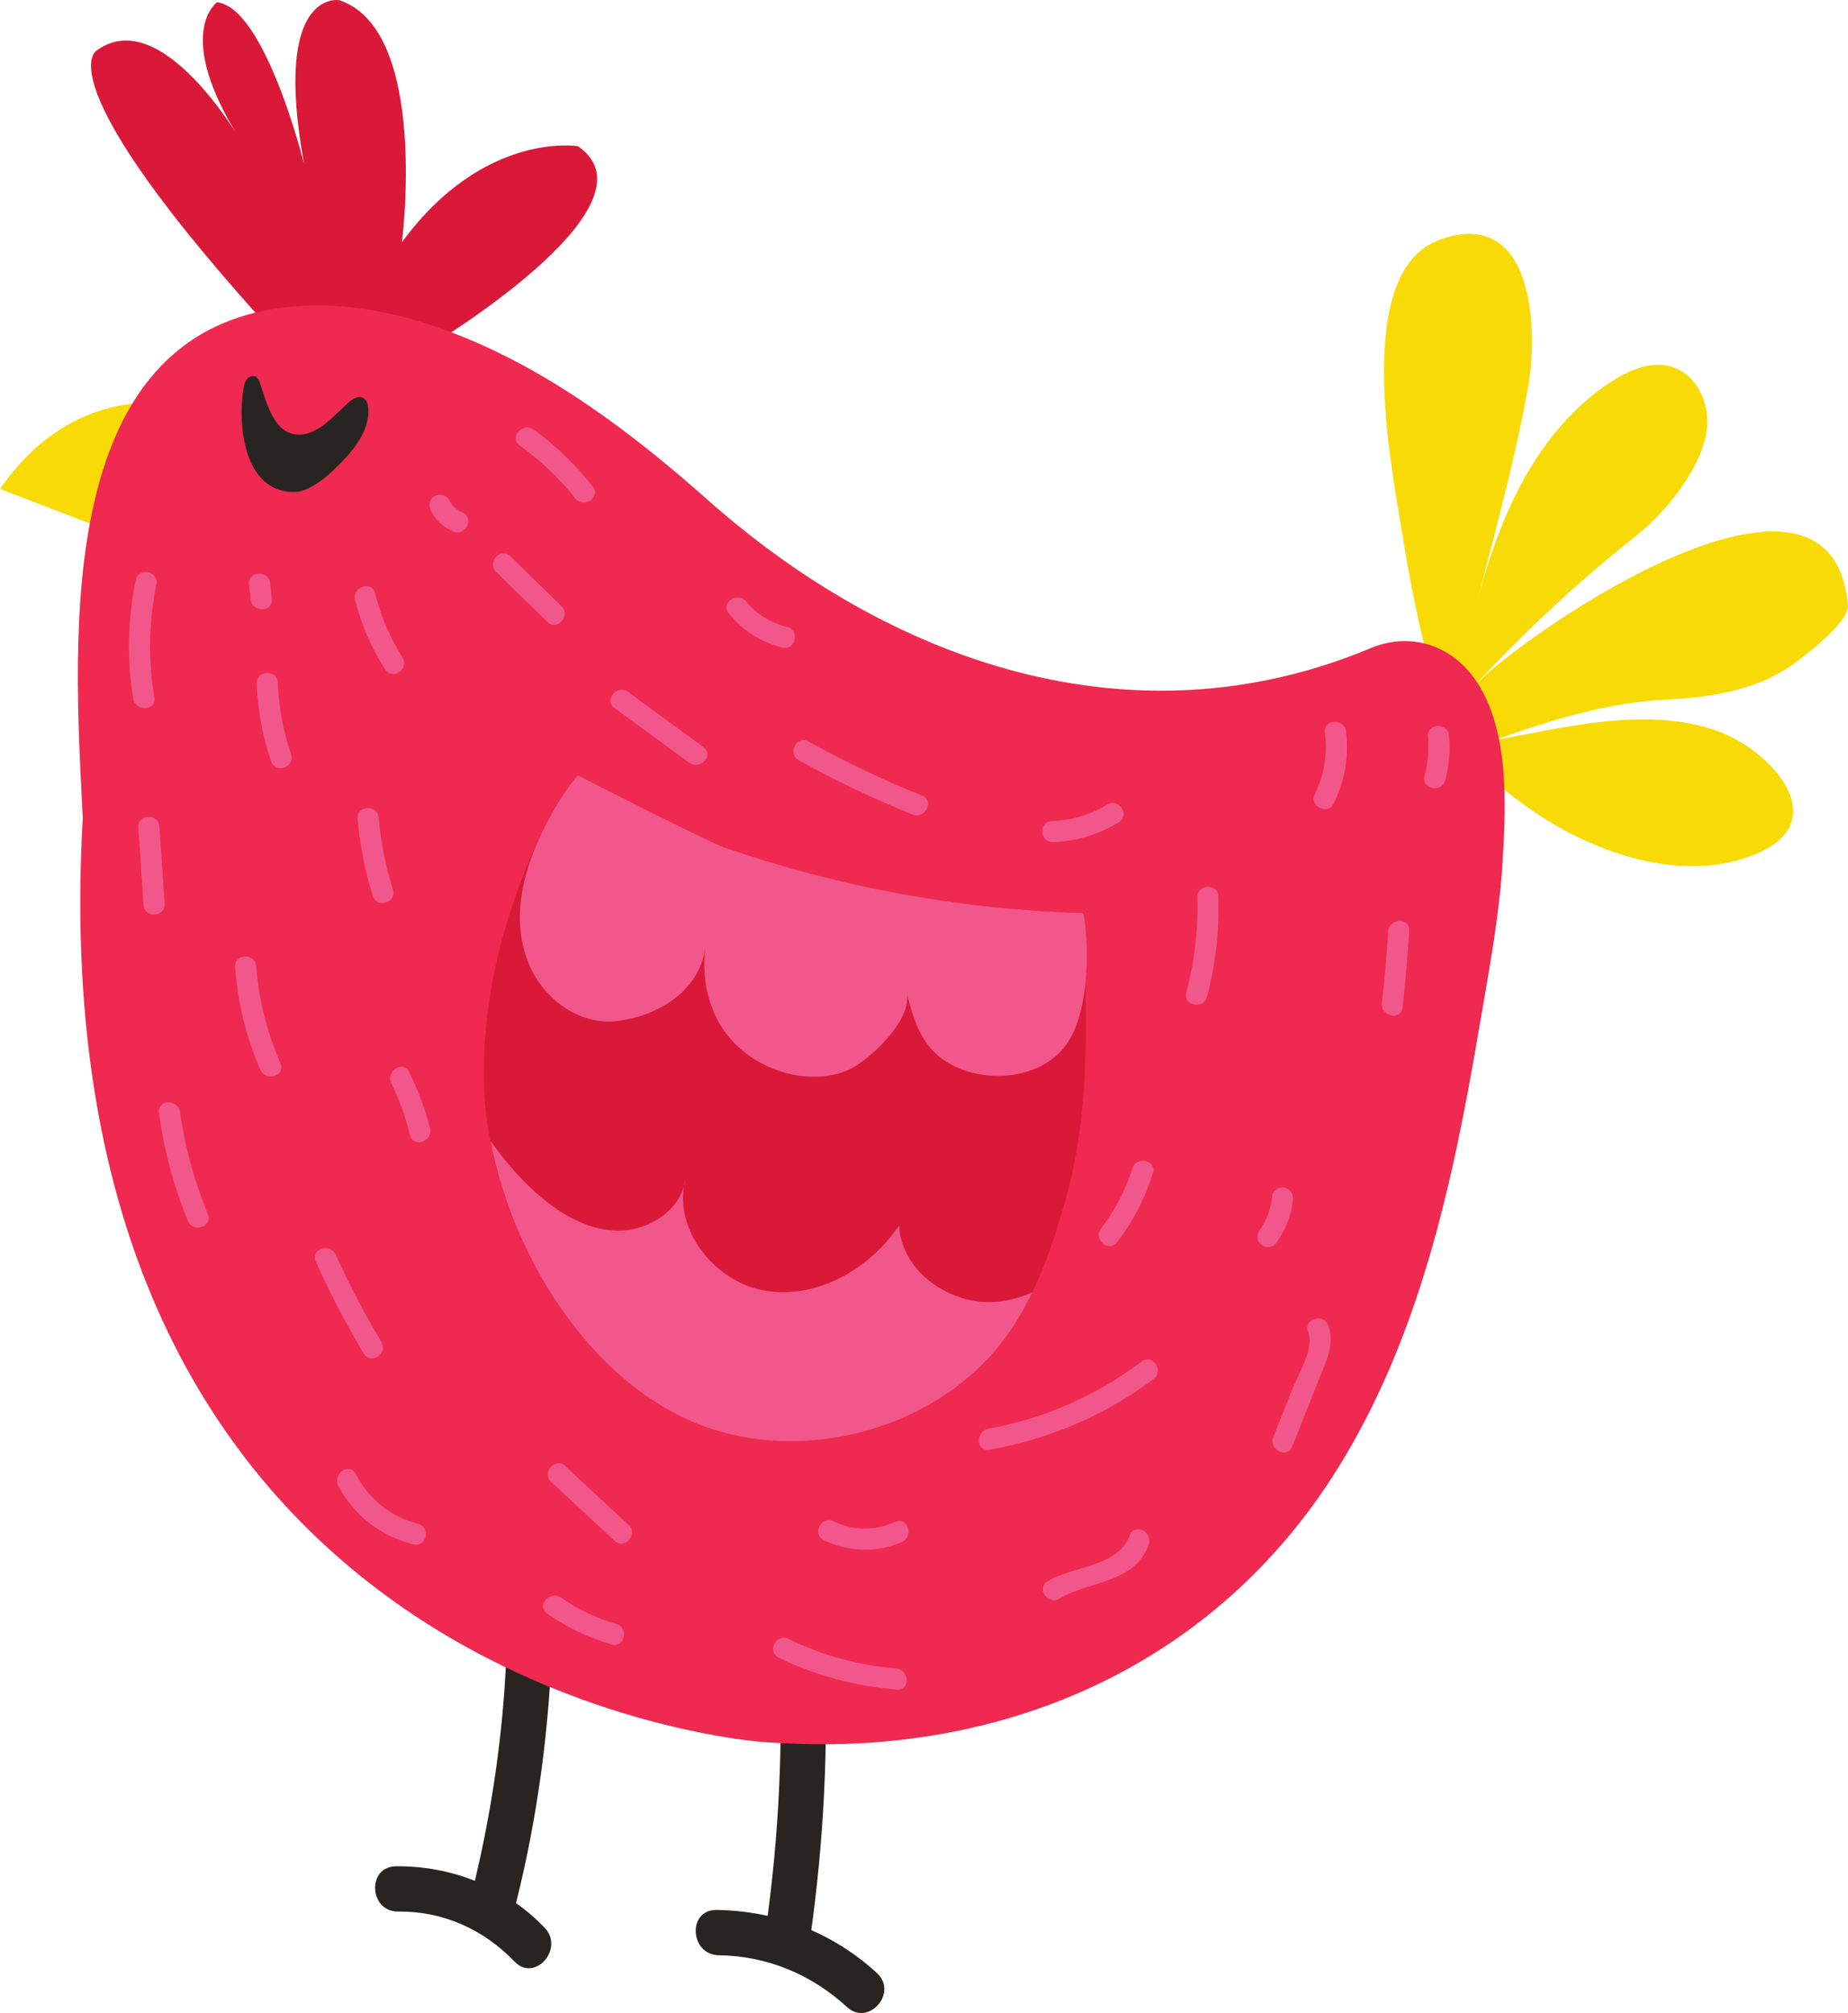 <?xml version="1.0" encoding="UTF-8" standalone="no"?>
<svg
   xmlns:dc="http://purl.org/dc/elements/1.1/"
   xmlns:cc="http://creativecommons.org/ns#"
   xmlns:rdf="http://www.w3.org/1999/02/22-rdf-syntax-ns#"
   xmlns:svg="http://www.w3.org/2000/svg"
   xmlns="http://www.w3.org/2000/svg"
   id="svg1759"
   version="1.1"
   viewBox="0 0 102.63 111.784"
   height="111.784mm"
   width="102.63mm">
  <defs
     id="defs1753" />
  <g
     transform="translate(176.803,-155.019)"
     id="layer1">
    <path
       d="m -146.136,245.996 c -0.151,4.946 -0.794,9.825 -1.989,14.626 -0.39,1.566 -2.852,1.051 -2.46,-0.526 1.144,-4.597 1.792,-9.239 1.936,-13.977 0.049,-1.605 2.562,-1.746 2.512,-0.123 v 0"
       style="fill:#282422;fill-opacity:1;fill-rule:nonzero;stroke:none;stroke-width:0.035"
       id="path210" />
    <path
       d="m -131.005,246.744 c 0.218,5.271 -0.048,10.509 -0.779,15.734 -0.224,1.602 -2.683,1.069 -2.46,-0.529 0.701,-5.009 0.936,-10.026 0.726,-15.081 -0.067,-1.616 2.446,-1.746 2.513,-0.123 v 0"
       style="fill:#282422;fill-opacity:1;fill-rule:nonzero;stroke:none;stroke-width:0.035"
       id="path212" />
    <path
       d="m -97.016,193.798 c -0.087,-0.397 -0.175,-0.82 -0.291,-1.277 -0.676,-2.665 -1.23,-5.365 -1.659,-8.081 -0.56,-3.539 -2.751,-14.335 2.104,-16.103 5.292,-1.927 5.473,5.079 4.93,8.129 -0.912,5.118 -2.485,10.321 -3.7,15.37 0.713,-2.963 1.434,-5.947 2.702,-8.718 1.269,-2.77 3.136,-5.347 5.714,-6.971 0.974,-0.614 2.158,-1.095 3.26,-0.76 1.336,0.406 2.084,1.945 1.961,3.336 -0.19,2.147 -2.24,4.695 -3.886,5.999 -3.196,2.532 -6.197,5.309 -8.967,8.3 3.021,-3.067 19.79,-14.527 20.674,-4.38 0.075,0.869 -2.156,2.584 -2.704,3.013 -2.206,1.726 -4.878,2.085 -7.559,2.226 -3.209,0.169 -6.389,1.179 -9.427,2.255 3.917,-0.715 8.457,-1.898 12.347,-0.558 3.062,1.055 6.624,5.008 2.264,6.85 -3.799,1.604 -8.327,0.186 -11.656,-1.878 -1.602,-0.993 -3.183,-2.309 -4.54,-3.602 -1.038,-0.99 -1.302,-1.953 -1.566,-3.15"
       style="fill:#f8db06;fill-opacity:1;fill-rule:nonzero;stroke:none;stroke-width:0.035"
       id="path214" />
    <path
       d="m -167.524,177.473 c 0,0 -5.298,-1.08 -9.279,4.702 l 7.271,2.784 2.008,-7.486"
       style="fill:#f8db06;fill-opacity:1;fill-rule:nonzero;stroke:none;stroke-width:0.035"
       id="path216" />
    <path
       d="m -153.232,174.416 c 0,0 13.392,-7.938 8.526,-11.279 0,0 -5.228,-0.868 -9.777,5.336 0,0 1.529,-11.8 -3.484,-13.445 0,0 -3.744,-0.651 -1.943,9.113 0,0 -2.159,-8.704 -4.844,-8.997 0,0 -2.481,1.758 1.385,7.782 0,0 -4.425,-7.723 -8.04,-5.12 0,0 -3.47,1.613 11.739,17.789 l 6.438,-1.178"
       style="fill:#da1939;fill-opacity:1;fill-rule:nonzero;stroke:none;stroke-width:0.035"
       id="path218" />
    <path
       d="m -100.695,191.016 c 2.203,-0.92 4.479,-0.194 5.825,1.752 1.905,2.752 1.706,6.949 1.514,10.097 -0.195,3.193 -0.804,6.304 -1.338,9.45 -1.436,8.448 -3.331,17.304 -8.117,24.72 -6.417,9.941 -17.031,14.975 -28.764,14.841 -0.931,-0.01 -1.861,-0.053 -2.789,-0.116 0,0 -40.641,-2.628 -37.842,-51.328 -0.515,-10.116 -1.728,-27.672 12.196,-28.424 2.863,-0.155 5.708,0.482 8.369,1.501 5.279,2.021 9.93,5.534 14.125,9.257 10.135,8.995 23.58,13.78 36.82,8.251"
       style="fill:#ef2950;fill-opacity:1;fill-rule:nonzero;stroke:none;stroke-width:0.035"
       id="path220" />
    <path
       d="m -144.711,198.065 c -0.017,0.019 7.25,3.707 8.124,4.01 6.427,2.228 13.196,3.464 19.995,3.65 0.043,5.446 0.479,10.537 -1.035,15.924 -0.781,2.78 -1.779,5.665 -3.581,7.965 -3.642,4.65 -10.455,6.553 -15.994,4.783 -7.522,-2.403 -12.74,-11.939 -12.737,-19.729 10e-4,-3.183 0.577,-6.347 1.589,-9.361 0.779,-2.32 2.044,-5.415 3.64,-7.243"
       style="fill:#da1939;fill-opacity:1;fill-rule:nonzero;stroke:none;stroke-width:0.035"
       id="path222" />
    <path
       d="m -147.925,205.693 c 0.066,-1.89 0.812,-3.773 1.724,-5.421 0.457,-0.825 0.953,-1.591 1.49,-2.207 -0.017,0.019 7.25,3.707 8.124,4.01 6.401,2.219 13.142,3.453 19.914,3.647 0.034,0.025 0.057,0.047 0.06,0.065 0.009,0.063 0.015,0.13 0.024,0.193 0.284,1.998 0.23,5.327 -0.996,7.048 -1.665,2.338 -5.934,2.278 -7.662,0.048 -0.658,-0.848 -0.942,-1.919 -1.212,-2.957 0.387,1.491 -2.082,3.817 -3.249,4.323 -1.921,0.834 -4.428,0.184 -5.953,-1.164 -1.613,-1.367 -2.247,-3.602 -1.972,-5.644 -0.344,2.551 -2.842,3.884 -5.022,4.095 -2.01,0.194 -3.943,-1.243 -4.741,-3.098 -0.412,-0.959 -0.564,-1.949 -0.53,-2.938"
       style="fill:#f2578c;fill-opacity:1;fill-rule:nonzero;stroke:none;stroke-width:0.035"
       id="path224" />
    <path
       d="m -161.662,178.141 c 0.333,0.601 0.807,1.055 1.574,1.01 1.031,-0.06 1.938,-1.153 2.648,-1.791 0.236,-0.212 0.592,-0.399 0.853,-0.217 0.159,0.11 0.213,0.319 0.231,0.512 0.129,1.355 -0.983,2.574 -1.892,3.437 -0.549,0.522 -1.445,1.26 -2.257,1.251 -2.783,-0.03 -3.108,-3.787 -2.772,-5.77 0.031,-0.184 0.076,-0.375 0.199,-0.515 0.123,-0.14 0.346,-0.209 0.501,-0.105 0.096,0.065 0.146,0.178 0.186,0.287 0.202,0.546 0.394,1.297 0.727,1.9"
       style="fill:#282422;fill-opacity:1;fill-rule:nonzero;stroke:none;stroke-width:0.035"
       id="path226" />
    <path
       d="m -149.566,218.36 c 0.705,1.011 1.502,1.956 2.427,2.802 1.281,1.172 2.862,2.155 4.598,2.197 1.736,0.042 3.578,-1.132 3.801,-2.853 -0.734,2.791 1.667,5.772 4.521,6.204 2.854,0.432 5.738,-1.252 7.352,-3.644 0.101,2.562 2.857,4.47 5.412,4.244 0.693,-0.061 1.356,-0.248 1.982,-0.527 -0.484,1.003 -1.051,1.96 -1.734,2.832 -3.642,4.65 -10.455,6.553 -15.994,4.783 -6.364,-2.033 -11.065,-9.17 -12.364,-16.038"
       style="fill:#f2578c;fill-opacity:1;fill-rule:nonzero;stroke:none;stroke-width:0.035"
       id="path228" />
    <path
       d="m -147.159,178.88 c 1.243,0.898 2.329,1.957 3.279,3.159 0.469,0.593 -0.512,1.239 -0.978,0.651 -0.888,-1.124 -1.919,-2.091 -3.079,-2.93 -0.613,-0.443 0.17,-1.318 0.777,-0.879 v 0"
       style="fill:#f2578c;fill-opacity:1;fill-rule:nonzero;stroke:none;stroke-width:0.035"
       id="path230" />
    <path
       d="m -148.466,185.903 c 0.948,0.926 1.895,1.852 2.843,2.778 0.539,0.527 -0.236,1.408 -0.778,0.879 -0.948,-0.926 -1.895,-1.852 -2.843,-2.778 -0.539,-0.527 0.236,-1.408 0.778,-0.879 v 0"
       style="fill:#f2578c;fill-opacity:1;fill-rule:nonzero;stroke:none;stroke-width:0.035"
       id="path232" />
    <path
       d="m -151.647,184.525 c -0.521,-0.222 -0.957,-0.617 -1.217,-1.122 -0.145,-0.282 -0.121,-0.624 0.164,-0.814 0.241,-0.16 0.668,-0.12 0.814,0.164 0.178,0.347 0.409,0.572 0.768,0.725 0.696,0.297 0.163,1.343 -0.529,1.048 v 0"
       style="fill:#f2578c;fill-opacity:1;fill-rule:nonzero;stroke:none;stroke-width:0.035"
       id="path234" />
    <path
       d="m -155.968,187.969 c 0.317,1.275 0.815,2.455 1.522,3.563 0.406,0.637 -0.571,1.288 -0.978,0.65 -0.76,-1.193 -1.317,-2.473 -1.658,-3.846 -0.181,-0.729 0.932,-1.102 1.115,-0.367 v 0"
       style="fill:#f2578c;fill-opacity:1;fill-rule:nonzero;stroke:none;stroke-width:0.035"
       id="path236" />
    <path
       d="m -161.801,187.411 c 0.032,0.283 0.063,0.567 0.095,0.85 0.083,0.75 -1.089,0.807 -1.173,0.058 -0.031,-0.283 -0.063,-0.567 -0.094,-0.85 -0.083,-0.75 1.089,-0.807 1.172,-0.058 v 0"
       style="fill:#f2578c;fill-opacity:1;fill-rule:nonzero;stroke:none;stroke-width:0.035"
       id="path238" />
    <path
       d="m -161.375,192.929 c 0.058,1.37 0.301,2.69 0.737,3.991 0.24,0.716 -0.874,1.084 -1.115,0.367 -0.468,-1.396 -0.733,-2.829 -0.795,-4.3 -0.032,-0.754 1.141,-0.815 1.173,-0.058 v 0"
       style="fill:#f2578c;fill-opacity:1;fill-rule:nonzero;stroke:none;stroke-width:0.035"
       id="path240" />
    <path
       d="m -168.117,187.474 c -0.429,2.094 -0.461,4.173 -0.114,6.281 0.122,0.743 -1.051,0.797 -1.173,0.058 -0.362,-2.202 -0.309,-4.399 0.139,-6.584 0.152,-0.74 1.3,-0.496 1.148,0.246 v 0"
       style="fill:#f2578c;fill-opacity:1;fill-rule:nonzero;stroke:none;stroke-width:0.035"
       id="path242" />
    <path
       d="m -167.948,200.91 c 0.096,1.434 0.193,2.867 0.289,4.3 0.05,0.753 -1.122,0.813 -1.172,0.058 -0.097,-1.434 -0.193,-2.867 -0.29,-4.301 -0.051,-0.753 1.122,-0.813 1.173,-0.058 v 0"
       style="fill:#f2578c;fill-opacity:1;fill-rule:nonzero;stroke:none;stroke-width:0.035"
       id="path244" />
    <path
       d="m -162.574,208.672 c 0.141,1.881 0.594,3.666 1.348,5.394 0.302,0.692 -0.814,1.054 -1.115,0.367 -0.796,-1.824 -1.257,-3.72 -1.406,-5.703 -0.056,-0.753 1.116,-0.812 1.173,-0.058 v 0"
       style="fill:#f2578c;fill-opacity:1;fill-rule:nonzero;stroke:none;stroke-width:0.035"
       id="path246" />
    <path
       d="m -155.771,200.427 c 0.117,1.362 0.379,2.682 0.789,3.986 0.227,0.72 -0.888,1.089 -1.115,0.367 -0.441,-1.402 -0.722,-2.832 -0.847,-4.295 -0.065,-0.752 1.108,-0.811 1.173,-0.058 v 0"
       style="fill:#f2578c;fill-opacity:1;fill-rule:nonzero;stroke:none;stroke-width:0.035"
       id="path248" />
    <path
       d="m -154.09,214.539 c 0.502,1.01 0.898,2.044 1.168,3.14 0.18,0.729 -0.933,1.102 -1.115,0.367 -0.243,-0.987 -0.578,-1.945 -1.031,-2.856 -0.332,-0.669 0.642,-1.325 0.978,-0.651 v 0"
       style="fill:#f2578c;fill-opacity:1;fill-rule:nonzero;stroke:none;stroke-width:0.035"
       id="path250" />
    <path
       d="m -138.52,197.379 c -1.39,-1.016 -2.779,-2.033 -4.169,-3.049 -0.611,-0.447 0.172,-1.322 0.777,-0.879 1.39,1.016 2.78,2.033 4.169,3.049 0.61,0.447 -0.173,1.322 -0.778,0.879 v 0"
       style="fill:#f2578c;fill-opacity:1;fill-rule:nonzero;stroke:none;stroke-width:0.035"
       id="path252" />
    <path
       d="m -133.346,190.979 c -1.198,-0.292 -2.21,-0.949 -2.99,-1.9 -0.479,-0.584 0.503,-1.229 0.977,-0.65 0.579,0.705 1.376,1.186 2.259,1.402 0.732,0.179 0.491,1.328 -0.246,1.148 v 0"
       style="fill:#f2578c;fill-opacity:1;fill-rule:nonzero;stroke:none;stroke-width:0.035"
       id="path254" />
    <path
       d="m -126.123,200.249 c -2.166,-0.871 -4.27,-1.874 -6.312,-3.007 -0.659,-0.366 -0.133,-1.415 0.529,-1.048 2.041,1.134 4.145,2.136 6.312,3.007 0.701,0.282 0.168,1.328 -0.529,1.048 v 0"
       style="fill:#f2578c;fill-opacity:1;fill-rule:nonzero;stroke:none;stroke-width:0.035"
       id="path256" />
    <path
       d="m -166.808,216.769 c 0.278,1.962 0.8,3.843 1.549,5.676 0.285,0.699 -0.83,1.064 -1.115,0.367 -0.789,-1.933 -1.313,-3.92 -1.606,-5.986 -0.106,-0.746 1.067,-0.801 1.172,-0.057 v 0"
       style="fill:#f2578c;fill-opacity:1;fill-rule:nonzero;stroke:none;stroke-width:0.035"
       id="path258" />
    <path
       d="m -158.157,224.696 c 0.752,1.665 1.599,3.276 2.536,4.844 0.387,0.647 -0.59,1.299 -0.978,0.65 -0.991,-1.658 -1.878,-3.367 -2.673,-5.127 -0.311,-0.688 0.806,-1.05 1.115,-0.367 v 0"
       style="fill:#f2578c;fill-opacity:1;fill-rule:nonzero;stroke:none;stroke-width:0.035"
       id="path260" />
    <path
       d="m -142.668,240.584 c -1.173,-1.09 -2.347,-2.18 -3.521,-3.27 -0.554,-0.515 0.223,-1.393 0.777,-0.879 1.174,1.09 2.347,2.18 3.521,3.267 0.554,0.515 -0.223,1.397 -0.778,0.882 v 0"
       style="fill:#f2578c;fill-opacity:1;fill-rule:nonzero;stroke:none;stroke-width:0.035"
       id="path262" />
    <path
       d="m -153.838,240.782 c -1.801,-0.444 -3.321,-1.602 -4.178,-3.253 -0.344,-0.667 0.63,-1.323 0.977,-0.653 0.719,1.39 1.919,2.381 3.446,2.759 0.732,0.18 0.49,1.327 -0.246,1.147 v 0"
       style="fill:#f2578c;fill-opacity:1;fill-rule:nonzero;stroke:none;stroke-width:0.035"
       id="path264" />
    <path
       d="m -142.832,246.338 c -1.296,-0.37 -2.483,-0.945 -3.588,-1.718 -0.619,-0.434 0.165,-1.309 0.778,-0.878 0.93,0.649 1.966,1.136 3.056,1.45 0.722,0.208 0.483,1.358 -0.246,1.147 v 0"
       style="fill:#f2578c;fill-opacity:1;fill-rule:nonzero;stroke:none;stroke-width:0.035"
       id="path266" />
    <path
       d="m -126.982,248.843 c -2.301,-0.183 -4.489,-0.758 -6.568,-1.767 -0.681,-0.328 -0.151,-1.376 0.529,-1.048 1.885,0.914 3.891,1.478 5.981,1.641 0.742,0.06 0.811,1.235 0.058,1.175 v 0"
       style="fill:#f2578c;fill-opacity:1;fill-rule:nonzero;stroke:none;stroke-width:0.035"
       id="path268" />
    <path
       d="m -126.714,240.648 c -1.4,0.617 -2.963,0.561 -4.335,-0.102 -0.681,-0.332 -0.151,-1.379 0.529,-1.048 1.117,0.54 2.309,0.533 3.439,0.035 0.691,-0.303 1.053,0.811 0.367,1.115 v 0"
       style="fill:#f2578c;fill-opacity:1;fill-rule:nonzero;stroke:none;stroke-width:0.035"
       id="path270" />
    <path
       d="m -112.742,231.601 c -2.733,2.04 -5.761,3.323 -9.114,3.927 -0.74,0.134 -0.793,-1.039 -0.058,-1.172 3.134,-0.565 5.972,-1.83 8.521,-3.733 0.607,-0.453 1.253,0.527 0.65,0.977 v 0"
       style="fill:#f2578c;fill-opacity:1;fill-rule:nonzero;stroke:none;stroke-width:0.035"
       id="path272" />
    <path
       d="m -113.01,240.799 c -0.774,2.152 -3.284,2 -4.956,2.995 -0.648,0.388 -1.3,-0.589 -0.651,-0.977 1.416,-0.843 3.923,-0.78 4.558,-2.547 0.255,-0.709 1.301,-0.173 1.048,0.529 v 0"
       style="fill:#f2578c;fill-opacity:1;fill-rule:nonzero;stroke:none;stroke-width:0.035"
       id="path274" />
    <path
       d="m -112.776,220.159 c -0.435,1.403 -1.097,2.685 -1.996,3.847 -0.464,0.599 -1.339,-0.182 -0.879,-0.777 0.769,-0.996 1.355,-2.114 1.728,-3.316 0.222,-0.715 1.373,-0.477 1.148,0.246 v 0"
       style="fill:#f2578c;fill-opacity:1;fill-rule:nonzero;stroke:none;stroke-width:0.035"
       id="path276" />
    <path
       d="m -105.002,221.669 c -0.095,0.882 -0.433,1.685 -0.943,2.405 -0.183,0.259 -0.609,0.245 -0.828,0.051 -0.259,-0.229 -0.235,-0.569 -0.051,-0.829 0.393,-0.555 0.603,-1.201 0.675,-1.873 0.034,-0.315 0.41,-0.513 0.697,-0.451 0.336,0.072 0.485,0.38 0.451,0.697 v 0"
       style="fill:#f2578c;fill-opacity:1;fill-rule:nonzero;stroke:none;stroke-width:0.035"
       id="path278" />
    <path
       d="m -103.045,228.609 c 0.393,1.015 -0.089,1.95 -0.466,2.899 -0.51,1.282 -1.02,2.564 -1.53,3.847 -0.279,0.702 -1.325,0.166 -1.048,-0.53 0.357,-0.897 0.714,-1.795 1.071,-2.692 0.349,-0.877 1.218,-2.23 0.859,-3.157 -0.273,-0.705 0.843,-1.07 1.115,-0.367 v 0"
       style="fill:#f2578c;fill-opacity:1;fill-rule:nonzero;stroke:none;stroke-width:0.035"
       id="path280" />
    <path
       d="m -110.921,210.128 c 0.461,-1.733 0.665,-3.478 0.608,-5.271 -0.024,-0.753 1.148,-0.815 1.173,-0.058 0.061,1.887 -0.147,3.75 -0.633,5.575 -0.194,0.727 -1.343,0.487 -1.148,-0.246 v 0"
       style="fill:#f2578c;fill-opacity:1;fill-rule:nonzero;stroke:none;stroke-width:0.035"
       id="path282" />
    <path
       d="m -114.667,200.676 c -1.119,0.686 -2.346,1.063 -3.659,1.107 -0.753,0.025 -0.815,-1.147 -0.057,-1.173 1.106,-0.037 2.121,-0.333 3.066,-0.912 0.644,-0.394 1.295,0.583 0.651,0.978 v 0"
       style="fill:#f2578c;fill-opacity:1;fill-rule:nonzero;stroke:none;stroke-width:0.035"
       id="path284" />
    <path
       d="m -102.052,195.638 c 0.174,1.382 -0.068,2.751 -0.68,4 -0.333,0.679 -1.38,0.15 -1.048,-0.529 0.529,-1.08 0.706,-2.224 0.555,-3.414 -0.095,-0.749 1.078,-0.805 1.173,-0.058 v 0"
       style="fill:#f2578c;fill-opacity:1;fill-rule:nonzero;stroke:none;stroke-width:0.035"
       id="path286" />
    <path
       d="m -98.54,206.694 c -0.085,1.429 -0.208,2.855 -0.372,4.277 -0.086,0.75 -1.234,0.501 -1.148,-0.246 0.153,-1.322 0.269,-2.646 0.347,-3.974 0.044,-0.745 1.217,-0.813 1.173,-0.058 v 0"
       style="fill:#f2578c;fill-opacity:1;fill-rule:nonzero;stroke:none;stroke-width:0.035"
       id="path288" />
    <path
       d="m -96.33,195.874 c 0.076,0.833 0.004,1.671 -0.216,2.479 -0.198,0.726 -1.347,0.486 -1.148,-0.246 0.196,-0.721 0.259,-1.431 0.191,-2.175 -0.068,-0.752 1.104,-0.81 1.172,-0.058 v 0"
       style="fill:#f2578c;fill-opacity:1;fill-rule:nonzero;stroke:none;stroke-width:0.035"
       id="path290" />
    <path
       d="m -129.766,266.471 c -1.967,-1.81 -4.442,-2.84 -7.123,-2.875 -1.609,-0.025 -1.748,-2.537 -0.123,-2.515 3.33,0.046 6.455,1.245 8.912,3.507 1.192,1.097 -0.473,2.981 -1.666,1.884 v 0"
       style="fill:#282422;fill-opacity:1;fill-rule:nonzero;stroke:none;stroke-width:0.035"
       id="path292" />
    <path
       d="m -148.223,263.952 c -1.718,-1.792 -3.975,-2.808 -6.47,-2.783 -1.613,0.018 -1.748,-2.494 -0.123,-2.512 3.112,-0.032 6.096,1.154 8.259,3.411 1.115,1.161 -0.545,3.052 -1.665,1.884 v 0"
       style="fill:#282422;fill-opacity:1;fill-rule:nonzero;stroke:none;stroke-width:0.035"
       id="path294" />
  </g>
</svg>
